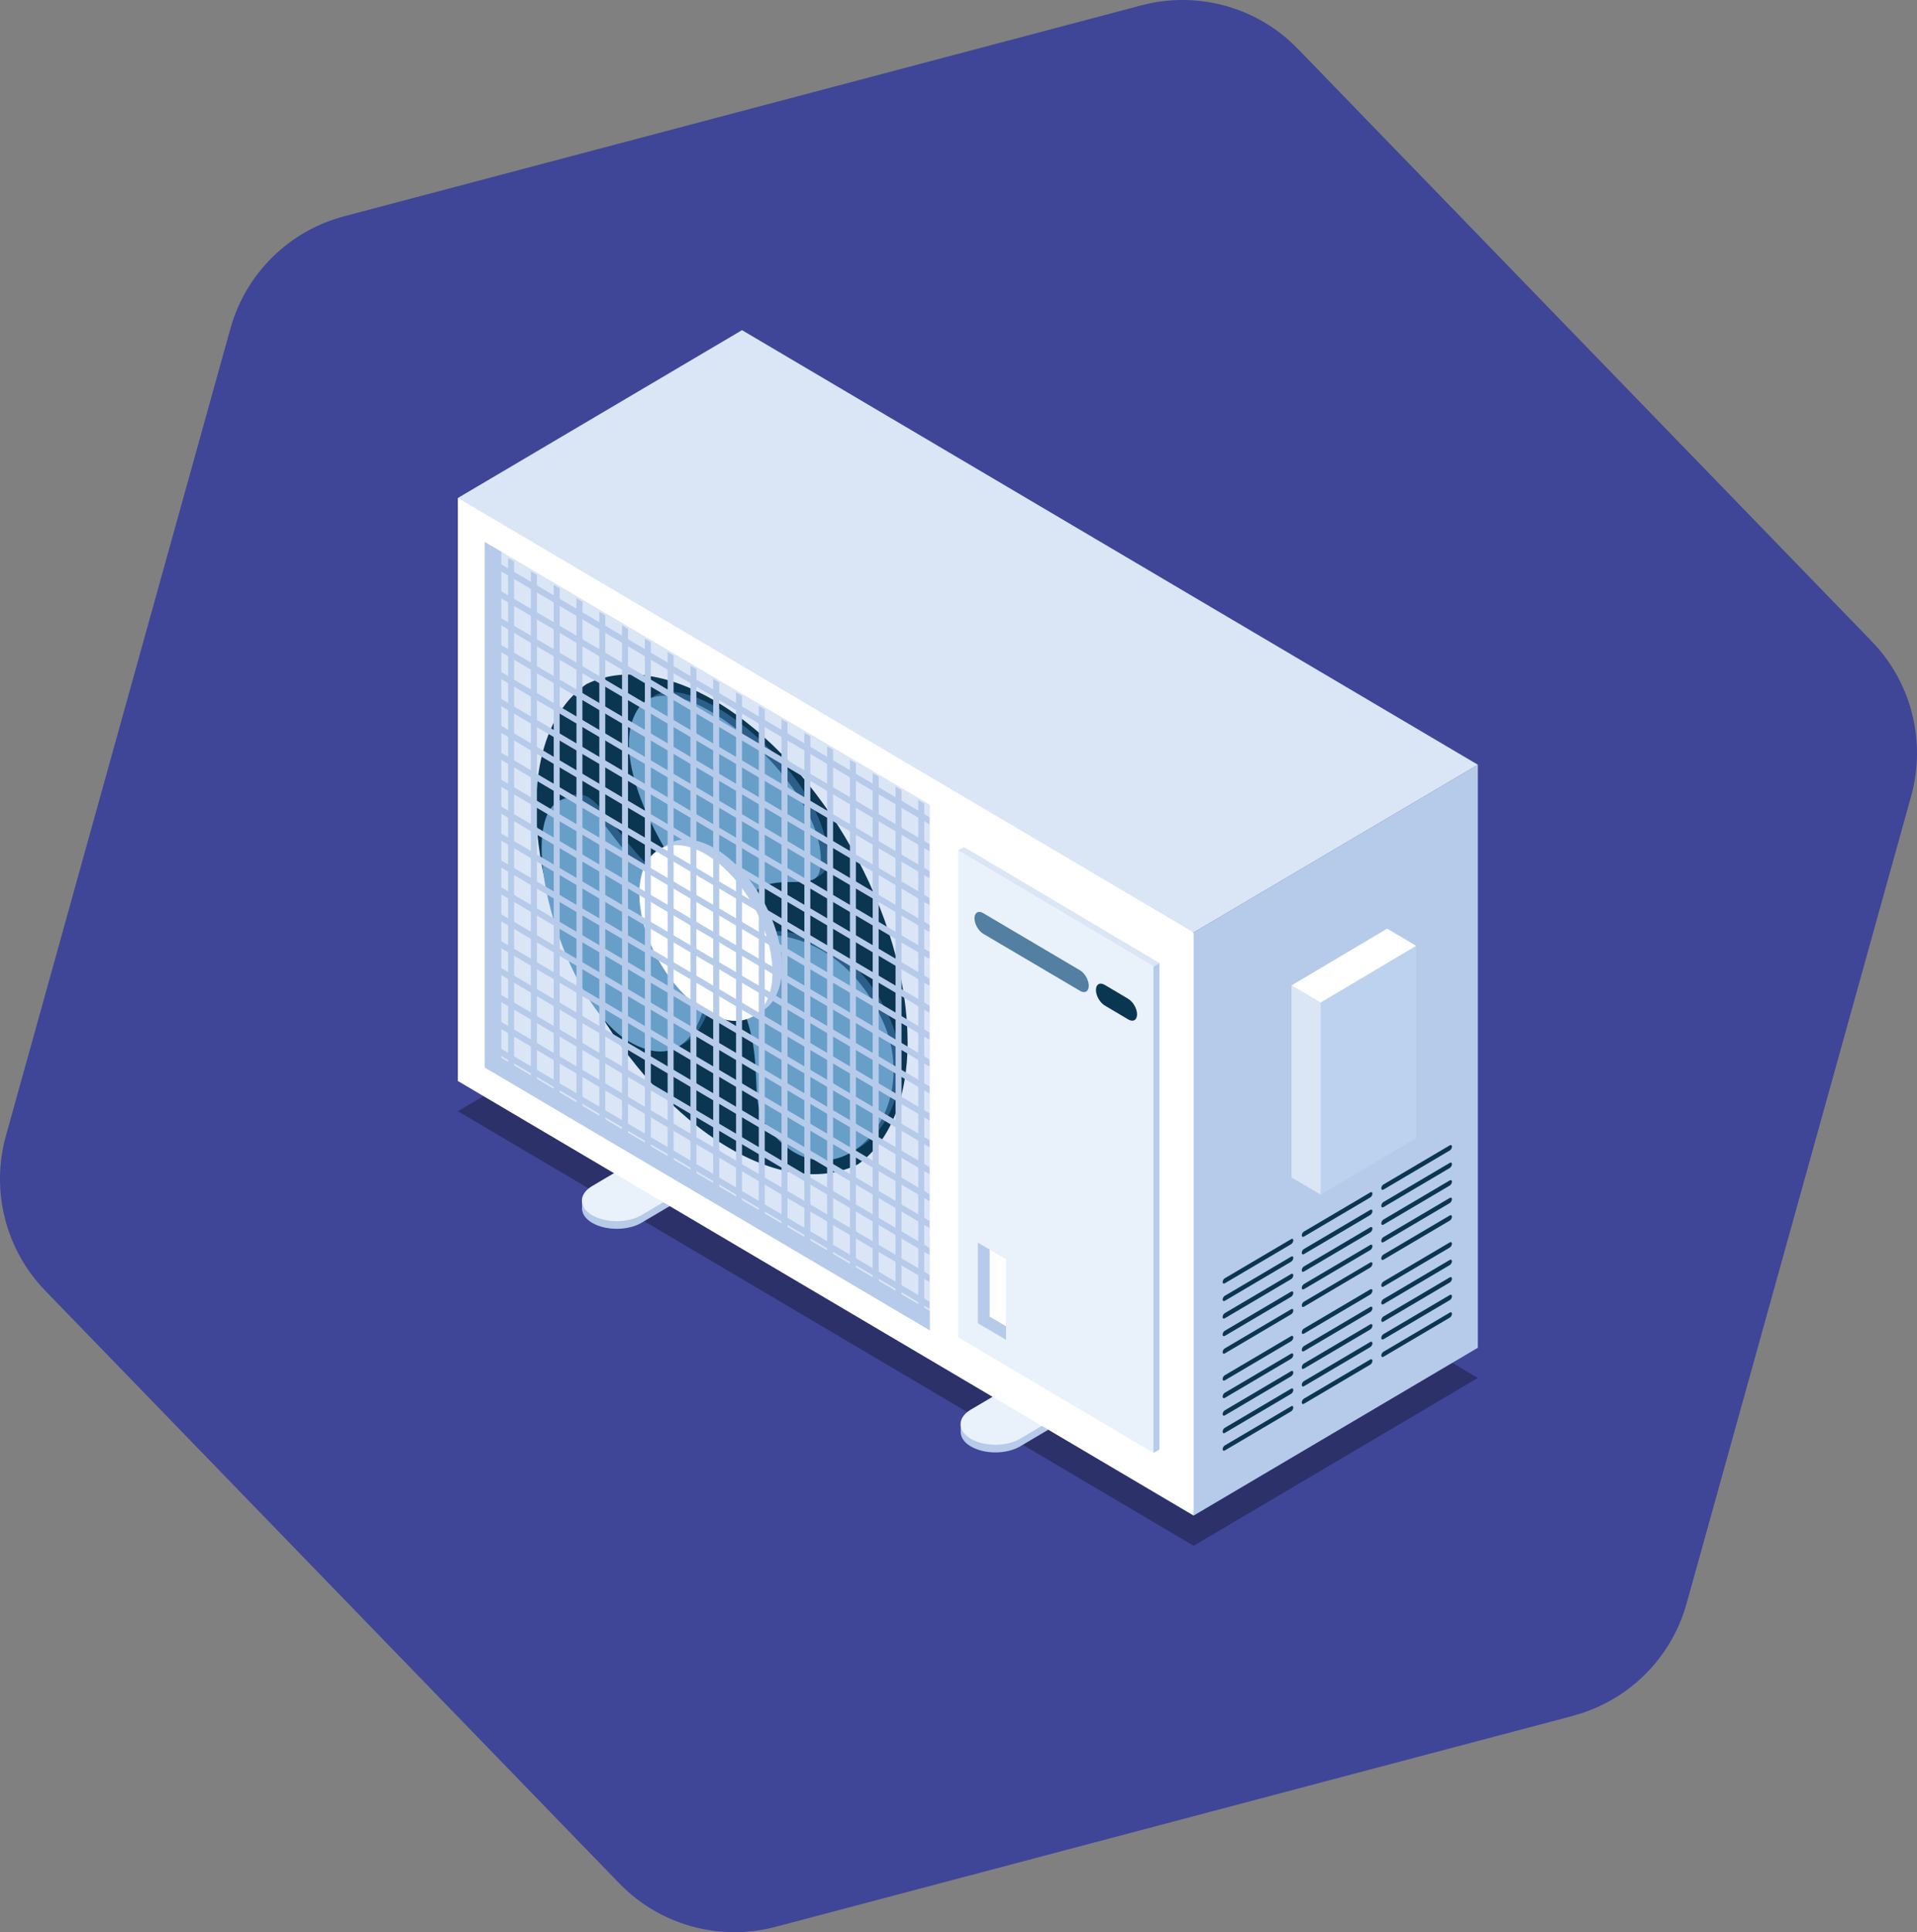 <?xml version="1.0" encoding="UTF-8"?>
<svg id="Capa_2" data-name="Capa 2" xmlns="http://www.w3.org/2000/svg" viewBox="0 0 205.65 207.23">
  <rect x="0" y="0" width="205.65" height="207.23" fill="#808080" stroke="none"/>
  <defs>
    <style>
      .cls-1 {
        fill: #527fa2;
      }

      .cls-2 {
        fill: #fff;
      }

      .cls-3 {
        fill: #dae5f6;
      }

      .cls-4 {
        fill: #2b5f89;
      }

      .cls-5 {
        fill: #b6caea;
      }

      .cls-6 {
        fill: #010101;
        opacity: .3;
      }

      .cls-7 {
        fill: #679fc9;
      }

      .cls-8 {
        fill: #0a3652;
      }

      .cls-9 {
        fill: #3f4697;
      }

      .cls-10 {
        fill: #bdd2ee;
      }

      .cls-11 {
        fill: #e9f1fb;
      }
    </style>
  </defs>
  <g id="Capa_1-2" data-name="Capa 1">
    <path class="cls-9" d="m168.74,184.03l-85.54,22.63c-6.02,1.59-12.44-.19-16.77-4.67L4.85,138.43c-4.25-4.39-5.86-10.71-4.22-16.6L24.72,35.23c1.64-5.89,6.28-10.47,12.19-12.03L122.46.57c6.02-1.59,12.44.19,16.77,4.67l61.57,63.55c4.25,4.39,5.86,10.71,4.22,16.6l-24.09,86.6c-1.64,5.89-6.28,10.47-12.19,12.03Z"/>
    <g>
      <polygon class="cls-6" points="128.05 165.79 49.12 119.18 79.6 101.18 158.54 147.79 128.05 165.79"/>
      <g>
        <path class="cls-5" d="m129.18,140.35c-1.46-.86-3.83-.86-5.29,0l-19.72,12.5h-1.11v.68s0,.05,0,.08v.06h0c.04.53.39,1.06,1.08,1.46,1.46.86,3.83.86,5.29,0l19.75-11.66c1.46-.86,1.46-2.26,0-3.12Z"/>
        <path class="cls-11" d="m129.18,139.53c-1.46-.86-3.83-.86-5.29,0l-19.75,11.66c-1.46.86-1.46,2.26,0,3.12,1.46.86,3.83.86,5.29,0l19.75-11.66c1.46-.86,1.46-2.26,0-3.12Z"/>
      </g>
      <g>
        <path class="cls-5" d="m88.56,116.37c-1.46-.86-3.83-.86-5.29,0l-19.72,12.5h-1.11v.68s0,.05,0,.08v.06h0c.04.53.39,1.06,1.08,1.46,1.46.86,3.83.86,5.29,0l19.75-11.66c1.46-.86,1.46-2.26,0-3.12Z"/>
        <path class="cls-11" d="m88.56,115.55c-1.46-.86-3.83-.86-5.29,0l-19.75,11.66c-1.46.86-1.46,2.26,0,3.12,1.46.86,3.83.86,5.29,0l19.75-11.66c1.46-.86,1.46-2.26,0-3.12Z"/>
      </g>
      <g>
        <polygon class="cls-5" points="158.54 144.55 128.05 162.55 124.38 116.07 128.05 100.01 158.54 82.02 158.54 144.55"/>
        <g>
          <g>
            <g>
              <path class="cls-8" d="m131.16,145.02c0,.15.1.21.23.14l7.12-4.2c.13-.07.23-.26.23-.41,0-.15-.1-.21-.23-.13l-7.12,4.2c-.13.08-.23.26-.23.41Z"/>
              <path class="cls-8" d="m131.16,143.14c0,.15.1.21.23.14l7.12-4.2c.13-.07.23-.26.23-.41,0-.15-.1-.21-.23-.14l-7.12,4.2c-.13.07-.23.26-.23.41Z"/>
              <path class="cls-8" d="m131.16,141.26c0,.15.1.21.23.13l7.12-4.2c.13-.07.23-.26.23-.41s-.1-.21-.23-.14l-7.12,4.2c-.13.08-.23.26-.23.41Z"/>
              <path class="cls-8" d="m131.16,139.38c0,.15.1.21.23.14l7.12-4.2c.13-.08.23-.26.23-.41,0-.15-.1-.21-.23-.13l-7.12,4.2c-.13.07-.23.26-.23.41Z"/>
              <path class="cls-8" d="m131.16,137.5c0,.15.1.21.23.14l7.12-4.2c.13-.08.23-.26.23-.41,0-.15-.1-.21-.23-.13l-7.12,4.2c-.13.08-.23.26-.23.41Z"/>
            </g>
            <g>
              <path class="cls-8" d="m139.65,140.01c0,.15.1.21.23.14l7.12-4.2c.13-.08.23-.26.23-.41,0-.15-.1-.21-.23-.13l-7.12,4.2c-.13.08-.23.26-.23.41Z"/>
              <path class="cls-8" d="m139.65,138.13c0,.15.1.21.23.14l7.12-4.2c.13-.08.23-.26.23-.41,0-.15-.1-.21-.23-.14l-7.12,4.2c-.13.08-.23.26-.23.41Z"/>
              <path class="cls-8" d="m139.65,136.25c0,.15.1.21.23.13l7.12-4.2c.13-.08.23-.26.23-.41s-.1-.21-.23-.14l-7.12,4.2c-.13.08-.23.26-.23.41Z"/>
              <path class="cls-8" d="m139.65,134.37c0,.15.1.21.23.14l7.12-4.2c.13-.08.23-.26.23-.41,0-.15-.1-.21-.23-.14l-7.12,4.2c-.13.07-.23.26-.23.41Z"/>
              <path class="cls-8" d="m139.65,132.49c0,.15.1.21.23.14l7.12-4.2c.13-.08.23-.26.23-.41,0-.15-.1-.21-.23-.13l-7.12,4.2c-.13.07-.23.26-.23.41Z"/>
            </g>
            <g>
              <path class="cls-8" d="m148.18,134.97c0,.15.1.21.23.14l7.12-4.2c.13-.08.23-.26.23-.41,0-.15-.1-.21-.23-.14l-7.12,4.2c-.13.07-.23.26-.23.41Z"/>
              <path class="cls-8" d="m148.18,133.09c0,.15.1.21.23.14l7.12-4.2c.13-.08.23-.26.23-.41,0-.15-.1-.21-.23-.14l-7.12,4.2c-.13.07-.23.26-.23.41Z"/>
              <path class="cls-8" d="m148.18,131.21c0,.15.1.21.23.14l7.12-4.2c.13-.08.23-.26.23-.41s-.1-.21-.23-.14l-7.12,4.2c-.13.08-.23.26-.23.41Z"/>
              <path class="cls-8" d="m148.18,129.33c0,.15.1.21.23.14l7.12-4.2c.13-.08.23-.26.23-.41,0-.15-.1-.21-.23-.14l-7.12,4.2c-.13.07-.23.26-.23.41Z"/>
              <path class="cls-8" d="m148.18,127.45c0,.15.1.21.23.14l7.12-4.2c.13-.08.23-.26.23-.41,0-.15-.1-.21-.23-.14l-7.12,4.2c-.13.08-.23.26-.23.41Z"/>
            </g>
          </g>
          <g>
            <g>
              <path class="cls-8" d="m131.16,155.43c0,.15.1.21.23.14l7.12-4.2c.13-.08.23-.26.23-.41,0-.15-.1-.21-.23-.13l-7.12,4.2c-.13.08-.23.26-.23.41Z"/>
              <path class="cls-8" d="m131.16,153.55c0,.15.1.21.23.14l7.12-4.2c.13-.07.23-.26.23-.41,0-.15-.1-.21-.23-.14l-7.12,4.2c-.13.07-.23.26-.23.41Z"/>
              <path class="cls-8" d="m131.16,151.67c0,.15.1.21.23.14l7.12-4.2c.13-.08.23-.26.23-.41s-.1-.21-.23-.14l-7.12,4.2c-.13.08-.23.26-.23.41Z"/>
              <path class="cls-8" d="m131.16,149.79c0,.15.1.21.23.14l7.12-4.2c.13-.08.23-.26.23-.41,0-.15-.1-.21-.23-.14l-7.12,4.2c-.13.07-.23.26-.23.41Z"/>
              <path class="cls-8" d="m131.16,147.91c0,.15.1.21.23.14l7.12-4.2c.13-.08.23-.26.23-.41,0-.15-.1-.21-.23-.14l-7.12,4.2c-.13.08-.23.26-.23.41Z"/>
            </g>
            <g>
              <path class="cls-8" d="m139.65,150.42c0,.15.1.21.23.14l7.12-4.2c.13-.08.23-.26.23-.41,0-.15-.1-.21-.23-.14l-7.12,4.2c-.13.08-.23.26-.23.41Z"/>
              <path class="cls-8" d="m139.65,148.54c0,.15.1.21.23.14l7.12-4.2c.13-.08.23-.26.23-.41,0-.15-.1-.21-.23-.14l-7.12,4.2c-.13.08-.23.26-.23.41Z"/>
              <path class="cls-8" d="m139.65,146.66c0,.15.1.21.23.13l7.12-4.2c.13-.08.23-.26.23-.41s-.1-.21-.23-.14l-7.12,4.2c-.13.08-.23.26-.23.41Z"/>
              <path class="cls-8" d="m139.65,144.78c0,.15.1.21.23.14l7.12-4.2c.13-.08.23-.26.23-.41,0-.15-.1-.21-.23-.14l-7.12,4.2c-.13.08-.23.26-.23.41Z"/>
              <path class="cls-8" d="m139.65,142.9c0,.15.1.21.23.14l7.12-4.2c.13-.08.23-.26.23-.41,0-.15-.1-.21-.23-.14l-7.12,4.2c-.13.07-.23.26-.23.41Z"/>
            </g>
            <g>
              <path class="cls-8" d="m148.18,145.38c0,.15.1.21.23.14l7.12-4.2c.13-.08.23-.26.23-.41,0-.15-.1-.21-.23-.13l-7.12,4.2c-.13.08-.23.26-.23.41Z"/>
              <path class="cls-8" d="m148.18,143.5c0,.15.1.21.23.14l7.12-4.2c.13-.07.23-.26.23-.41,0-.15-.1-.21-.23-.14l-7.12,4.2c-.13.07-.23.26-.23.41Z"/>
              <path class="cls-8" d="m148.18,141.62c0,.15.1.21.23.13l7.12-4.2c.13-.08.23-.26.23-.41s-.1-.21-.23-.14l-7.12,4.2c-.13.08-.23.26-.23.41Z"/>
              <path class="cls-8" d="m148.18,139.74c0,.15.1.21.23.14l7.12-4.2c.13-.08.23-.26.23-.41,0-.15-.1-.21-.23-.14l-7.12,4.2c-.13.07-.23.26-.23.41Z"/>
              <path class="cls-8" d="m148.18,137.86c0,.15.1.21.23.14l7.12-4.2c.13-.08.23-.26.23-.41,0-.15-.1-.21-.23-.14l-7.12,4.2c-.13.08-.23.26-.23.41Z"/>
            </g>
          </g>
        </g>
        <polygon class="cls-3" points="128.05 100.01 72.07 80.02 49.12 53.41 79.6 35.41 158.54 82.02 128.05 100.01"/>
        <polygon class="cls-2" points="128.05 162.55 49.12 115.94 49.12 53.41 128.05 100.01 128.05 162.55"/>
      </g>
      <g>
        <polygon class="cls-3" points="141.68 128.13 138.55 126.29 138.55 105.69 141.68 107.54 143.51 113.29 141.68 128.13"/>
        <polygon class="cls-2" points="141.68 107.54 138.55 105.69 148.81 99.6 151.94 101.45 141.68 107.54"/>
        <polygon class="cls-10" points="151.94 122.05 141.68 128.13 141.68 107.54 151.94 101.45 151.94 122.05"/>
      </g>
      <g>
        <g>
          <polygon class="cls-5" points="99.75 140.58 99.75 142.69 52 114.5 52 58.12 53.79 59.17 53.79 113.44 99.75 140.58"/>
          <polygon class="cls-3" points="99.75 86.31 99.75 140.58 53.79 113.44 53.79 59.17 99.75 86.31"/>
        </g>
        <g>
          <path class="cls-3" d="m92.05,124.87c-3.77,2.69-9.21,2.56-15.27-1.01-11.38-6.72-20.61-23.05-20.61-36.48,0-7.13,2.61-12.03,6.76-14.02-3.36,2.33-5.41,6.9-5.41,13.22,0,13.43,9.23,29.76,20.59,36.48,5.37,3.18,10.27,3.63,13.94,1.81Z"/>
          <path class="cls-8" d="m97.37,111.7c0,6.25-2,10.77-5.28,13.14-.01.03-.03.03-.04.03-3.66,1.82-8.56,1.37-13.94-1.81-11.37-6.72-20.59-23.05-20.59-36.48,0-6.32,2.05-10.89,5.41-13.22h.01c3.65-1.77,8.51-1.29,13.83,1.85,11.38,6.72,20.59,23.06,20.59,36.49Z"/>
          <g>
            <path class="cls-4" d="m70.21,74.62h0s-.71.41-.71.41v.15c-.1.11-.21.22-.29.35-3.58,5.21,3.21,15.71,3.21,15.71,0,0,7.97,5.57,8.36,4.94,1.68-2.64,4.75-1.77,6.53-2.08l.09.13.64-.39c.3-.19.52-.46.6-.91,1.49-7.9-13.19-21.18-18.43-18.32Z"/>
            <path class="cls-7" d="m71.72,91.66s-6.79-10.5-3.21-15.72c3.97-5.79,21.03,8.92,19.44,17.41-.51,2.69-5.53-.43-7.86,3.24-.4.63-8.36-4.94-8.36-4.94Z"/>
          </g>
          <g>
            <path class="cls-4" d="m76.63,105.8s-3.56-10.56-4.39-11c-4.85-2.55-7.39-9.18-9.81-9.55-.7-.1-1.28,0-1.77.26l-.75.44.02.18c-3.48,4.17,1.61,21.5,8.42,25.28,1.81,1,3.23,1.14,4.35.79l.05.08.85-.51c2.52-1.62,3.02-5.96,3.02-5.96Z"/>
            <path class="cls-7" d="m75.93,106.21s-1.12,9.57-8.27,5.6c-7.95-4.41-13.57-27.31-5.93-26.15,2.42.37,4.96,6.99,9.81,9.55.83.44,4.4,11,4.4,11Z"/>
          </g>
          <g>
            <path class="cls-4" d="m83.39,99.87s7.77-.12,12,9.2c4.7,10.35-5.79,20.72-12.45,11.25-2.11-3,.03-7.11-2.93-13.4-.42-.9,1.65-5.39,2.53-6.78.17-.27.85-.26.85-.26Z"/>
            <path class="cls-7" d="m82.69,100.28s7.77-.12,12,9.2c4.7,10.35-5.79,20.72-12.45,11.25-2.11-3,.03-7.11-2.93-13.41-.51-1.08,3.38-7.04,3.38-7.04Z"/>
          </g>
          <g>
            <path class="cls-5" d="m83.89,103.68c0,4.66-3.2,6.54-7.14,4.22-3.94-2.33-7.14-7.99-7.14-12.65s3.2-6.54,7.14-4.22c3.94,2.33,7.14,7.99,7.14,12.65Z"/>
            <polygon class="cls-5" points="71.78 90.48 70.6 91.17 71.12 92.08 72.71 91.49 71.78 90.48"/>
            <polygon class="cls-5" points="80.65 109.07 81.91 108.33 80.99 106.06 79.81 106.77 80.65 109.07"/>
            <path class="cls-2" d="m82.87,104.28c0,4.66-3.2,6.54-7.14,4.22-3.94-2.33-7.14-7.99-7.14-12.65s3.2-6.54,7.14-4.22c3.94,2.33,7.14,7.99,7.14,12.65Z"/>
          </g>
        </g>
        <g>
          <g>
            <path class="cls-5" d="m54.51,59.83v55.25s.03.1.09.14c.13.07.33.07.46,0,.06-.04.09-.09.09-.14v-54.87l-.65-.38Z"/>
            <path class="cls-5" d="m56.95,61.27v55.26s.03.1.09.13c.13.07.33.07.46,0,.06-.04.1-.09.1-.13v-54.87l-.65-.38Z"/>
            <path class="cls-5" d="m59.4,62.71v55.25s.03.1.09.13c.12.07.33.07.46,0,.06-.04.09-.08.09-.13v-54.87l-.65-.38Z"/>
            <path class="cls-5" d="m61.84,64.16v55.25s.03.1.09.13c.13.08.33.08.46,0,.06-.04.09-.08.09-.13v-54.87l-.65-.38Z"/>
            <path class="cls-5" d="m64.29,65.6v55.26s.03.1.09.13c.13.07.33.07.46,0,.06-.04.09-.08.09-.13v-54.87l-.64-.38Z"/>
            <path class="cls-5" d="m66.73,67.04v55.26s.03.1.09.13c.13.07.33.07.46,0,.06-.04.09-.09.09-.13v-54.87l-.65-.38Z"/>
            <path class="cls-5" d="m69.18,68.48v55.26s.03.1.09.14c.13.07.33.07.46,0,.06-.04.09-.09.09-.14v-54.87l-.65-.38Z"/>
            <path class="cls-5" d="m71.62,69.93v55.25s.03.1.09.14c.12.07.33.07.46,0,.06-.04.09-.09.09-.14v-54.87l-.65-.38Z"/>
            <path class="cls-5" d="m74.07,71.37v55.26s.03.1.09.13c.13.08.33.08.46,0,.06-.04.09-.09.09-.13v-54.87l-.65-.38Z"/>
            <path class="cls-5" d="m76.51,72.81v55.25s.03.1.09.14c.13.07.33.07.46,0,.06-.04.09-.09.09-.14v-54.87l-.65-.38Z"/>
            <path class="cls-5" d="m78.96,74.26v55.26s.03.1.09.13c.13.07.33.07.46,0,.06-.04.09-.09.09-.13v-54.88l-.64-.38Z"/>
            <path class="cls-5" d="m81.4,75.7v55.26s.03.1.09.13c.12.07.33.07.46,0,.06-.04.09-.09.09-.13v-54.88l-.65-.38Z"/>
            <path class="cls-5" d="m83.84,77.14v55.26s.03.1.09.13c.13.07.33.07.46,0,.06-.04.09-.09.09-.13v-54.88l-.65-.38Z"/>
            <path class="cls-5" d="m86.29,78.59v55.26s.03.1.09.13c.13.08.33.08.46,0,.06-.04.09-.08.09-.13v-54.88l-.65-.38Z"/>
            <path class="cls-5" d="m88.73,80.03v55.26s.03.1.09.13c.13.08.33.08.46,0,.06-.04.09-.09.09-.13v-54.87l-.64-.38Z"/>
            <path class="cls-5" d="m91.18,81.47v55.26s.03.1.09.14c.12.07.33.07.46,0,.06-.04.09-.09.09-.14v-54.87l-.65-.38Z"/>
            <path class="cls-5" d="m93.62,82.92v55.26s.03.1.09.14c.13.07.33.07.46,0,.06-.04.09-.09.09-.14v-54.88l-.65-.38Z"/>
            <path class="cls-5" d="m96.07,84.36v55.26s.03.1.09.13c.13.07.33.07.46,0,.06-.04.09-.09.09-.13v-54.88l-.65-.38Z"/>
            <path class="cls-5" d="m98.51,85.8v55.26s.03.1.09.14c.13.07.33.07.46,0,.06-.04.09-.09.09-.14v-54.88l-.65-.38Z"/>
          </g>
          <g>
            <path class="cls-5" d="m99.71,139.61l-46.61-27.52s-.1-.02-.16.02c-.13.07-.23.25-.23.4,0,.07.03.13.07.15l46.93,27.71v-.76Z"/>
            <path class="cls-5" d="m99.71,136.73l-46.61-27.52s-.1-.02-.16.02c-.13.07-.23.25-.23.4,0,.08.03.13.07.15l46.93,27.71v-.76Z"/>
            <path class="cls-5" d="m99.71,133.84l-46.61-27.52s-.1-.02-.16.02c-.13.07-.23.26-.23.4,0,.07.03.13.07.15l46.93,27.71v-.76Z"/>
            <path class="cls-5" d="m99.71,130.95l-46.61-27.52s-.1-.02-.16.02c-.13.07-.23.25-.23.4,0,.08.03.13.07.15l46.93,27.71v-.76Z"/>
            <path class="cls-5" d="m99.71,128.07l-46.61-27.52s-.1-.02-.16.01c-.13.08-.23.26-.23.4,0,.08.03.13.07.15l46.93,27.71v-.76Z"/>
            <path class="cls-5" d="m99.71,125.18l-46.61-27.52s-.1-.02-.16.02c-.13.07-.23.26-.23.4,0,.08.03.13.07.15l46.93,27.71v-.76Z"/>
            <path class="cls-5" d="m99.71,122.29l-46.61-27.52s-.1-.02-.16.02c-.13.07-.23.26-.23.4,0,.08.03.13.07.15l46.93,27.71v-.76Z"/>
            <path class="cls-5" d="m99.71,119.41l-46.61-27.52s-.1-.02-.16.02c-.13.07-.23.26-.23.4,0,.07.03.13.07.15l46.93,27.71v-.76Z"/>
            <path class="cls-5" d="m99.71,116.52l-46.61-27.52s-.1-.02-.16.02c-.13.07-.23.26-.23.4,0,.08.03.13.07.15l46.93,27.71v-.76Z"/>
            <path class="cls-5" d="m99.71,113.63l-46.61-27.52s-.1-.02-.16.02c-.13.07-.23.26-.23.4,0,.08.03.13.07.15l46.93,27.71v-.76Z"/>
            <path class="cls-5" d="m99.71,110.75l-46.61-27.52s-.1-.02-.16.02c-.13.07-.23.26-.23.4,0,.08.03.13.07.15l46.93,27.71v-.76Z"/>
            <path class="cls-5" d="m99.71,107.86l-46.61-27.52s-.1-.02-.16.02c-.13.07-.23.26-.23.4,0,.08.03.13.07.15l46.93,27.71v-.76Z"/>
            <path class="cls-5" d="m99.71,104.97l-46.61-27.52s-.1-.02-.16.02c-.13.07-.23.26-.23.4,0,.08.03.13.07.15l46.93,27.71v-.76Z"/>
            <path class="cls-5" d="m99.71,102.09l-46.61-27.52s-.1-.02-.16.02c-.13.07-.23.26-.23.4,0,.07.03.13.07.15l46.93,27.71v-.76Z"/>
            <path class="cls-5" d="m99.71,99.2l-46.61-27.52s-.1-.02-.16.02c-.13.07-.23.26-.23.4,0,.08.03.13.07.15l46.93,27.71v-.76Z"/>
            <path class="cls-5" d="m99.71,96.31l-46.61-27.52s-.1-.02-.16.02c-.13.07-.23.25-.23.4,0,.08.03.13.07.15l46.93,27.71v-.76Z"/>
            <path class="cls-5" d="m99.71,93.43l-46.61-27.52s-.1-.02-.16.02c-.13.07-.23.26-.23.4,0,.08.03.13.07.15l46.93,27.71v-.76Z"/>
            <path class="cls-5" d="m99.71,90.54l-46.61-27.52s-.1-.02-.16.02c-.13.07-.23.26-.23.4,0,.08.03.13.07.15l46.93,27.71v-.76Z"/>
            <path class="cls-5" d="m99.71,87.65l-46.61-27.52s-.1-.02-.16.02c-.13.07-.23.26-.23.4,0,.08.03.13.07.15l46.93,27.71v-.76Z"/>
          </g>
        </g>
      </g>
      <g>
        <polygon class="cls-5" points="123.74 155.83 124.38 155.47 124.38 103.29 123.74 103.65 120 115.39 123.74 155.83"/>
        <polygon class="cls-3" points="123.74 103.65 124.38 103.29 103.43 90.85 102.79 91.21 123.74 103.65"/>
        <polygon class="cls-11" points="102.79 143.42 123.74 155.83 123.74 103.65 102.79 91.21 102.79 143.42"/>
        <polygon class="cls-5" points="107.93 142.24 107.93 143.7 104.9 141.92 104.9 133.28 106.18 134.03 106.18 141.2 107.93 142.24"/>
        <polygon class="cls-2" points="107.93 135.07 107.93 142.24 106.18 141.2 106.18 134.03 107.93 135.07"/>
        <g>
          <path class="cls-1" d="m115.86,104.07l-10.38-6.13c-.52-.31-.94-.06-.94.55,0,.62.43,1.36.94,1.66l10.38,6.12c.52.31.94.07.94-.55,0-.01,0-.02,0-.03-.02-.62-.44-1.33-.95-1.63Z"/>
          <path class="cls-8" d="m121.04,107.13l-2.53-1.5c-.52-.31-.94-.06-.94.55,0,.62.43,1.35.94,1.66l2.53,1.5c.52.31.94.06.94-.55,0-.01,0-.02,0-.03-.02-.62-.44-1.33-.95-1.63Z"/>
        </g>
      </g>
    </g>
  </g>
</svg>